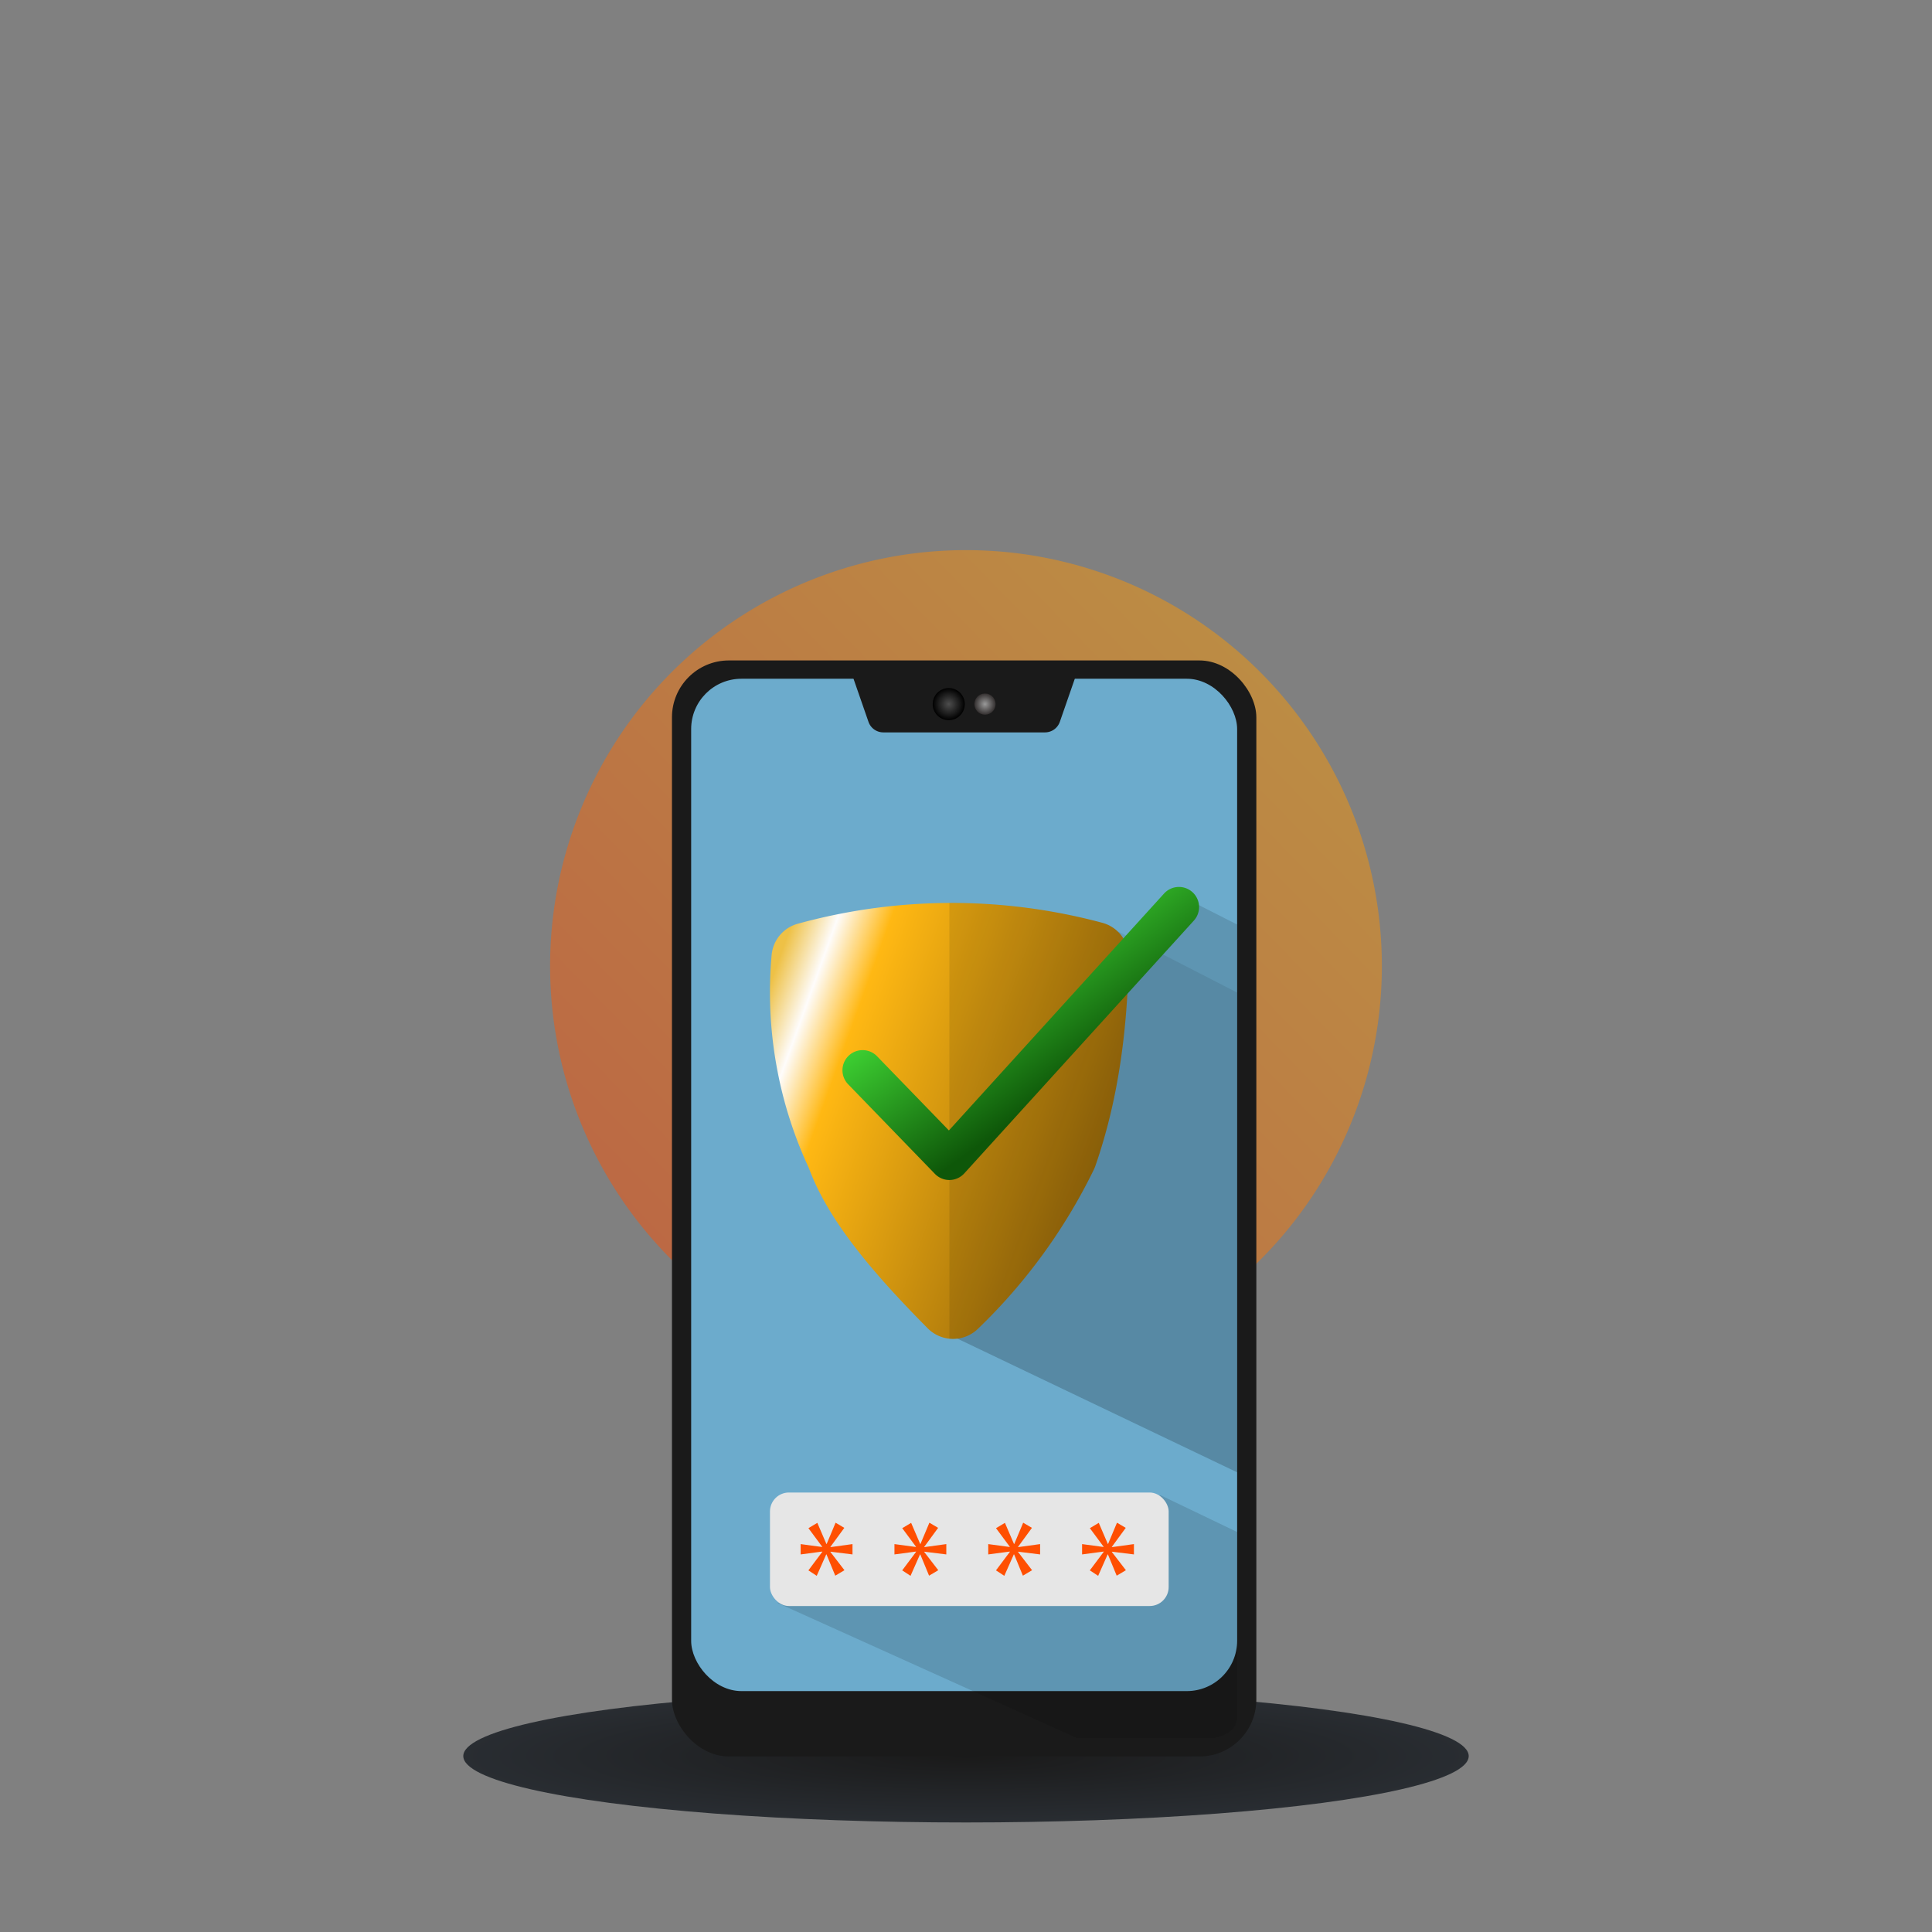 <svg height="305.532" viewBox="0 0 305.532 305.532" width="305.532" xmlns="http://www.w3.org/2000/svg" xmlns:xlink="http://www.w3.org/1999/xlink"><rect x="0" y="0" width="305.532" height="305.532" fill="#808080" stroke="none"/><linearGradient id="a" gradientUnits="objectBoundingBox" x1=".147" x2=".863" y1=".853" y2=".156"><stop offset="0" stop-color="#ff4f01"/><stop offset="1" stop-color="#f90"/></linearGradient><radialGradient id="b" cx=".5" cy=".5" gradientUnits="objectBoundingBox" r=".5"><stop offset="0" stop-color="#1a1a1a"/><stop offset="1" stop-color="#292d32"/></radialGradient><radialGradient id="c" cx=".5" cy=".5" gradientUnits="objectBoundingBox" r=".5"><stop offset="0" stop-color="#4d4d4d"/><stop offset="1"/></radialGradient><radialGradient id="d" cx=".5" cy=".5" gradientUnits="objectBoundingBox" r=".5"><stop offset="0" stop-color="#999"/><stop offset=".004" stop-color="#999"/><stop offset="1" stop-color="#343030"/></radialGradient><linearGradient id="e" gradientUnits="objectBoundingBox" x2=".91" y1=".187" y2=".586"><stop offset="0" stop-color="#eec146"/><stop offset=".113" stop-color="#fefcfb"/><stop offset=".251" stop-color="#ffb813"/><stop offset="1" stop-color="#98690a"/></linearGradient><linearGradient id="f" gradientUnits="objectBoundingBox" x1=".146" x2=".5" y1=".374" y2=".782"><stop offset="0" stop-color="#43df37"/><stop offset="1" stop-color="#0e5709"/></linearGradient><path d="m1542.282 203.765a65.769 65.769 0 0 1 -131.088 7.681 65.769 65.769 0 1 1 131.088-7.677z" fill="url(#a)" opacity=".47" transform="translate(-1323.75 -51)"/><ellipse cx="79.5" cy="10.5" fill="url(#b)" rx="79.5" ry="10.5" transform="translate(73.266 267.21)"/><rect fill="#1a1a1a" height="173.328" rx="9" width="92.415" x="106.266" y="104.445"/><rect fill="#6cabcc" height="160.096" rx="7.956" width="86.342" x="109.302" y="107.339"/><path d="m946.484 262.943h-25.568a2.484 2.484 0 0 1 -2.346-1.669l-2.528-7.274h35.316l-2.527 7.274a2.484 2.484 0 0 1 -2.347 1.669z" fill="#1a1a1a" transform="translate(-781.226 -147.122)"/><g transform="translate(147.499 108.811)"><circle cx="2.538" cy="2.538" fill="url(#c)" r="2.538"/><circle cx="1.678" cy="1.678" fill="url(#d)" r="1.678" transform="translate(6.593 .86)"/></g><path d="m950.529 538.976 12.111 5.815v29.209c-.035 1.836-1.372 2.873-3.618 3.352h-21.762l-47.317-21.352z" opacity=".13" transform="translate(-766.995 -302.515)"/><rect fill="#e6e6e6" height="17.949" rx="3" width="63.05" x="121.765" y="236.03"/><path d="m990.014 332.975 6.737 3.422v86.624l-44.251-21.148 15.872-47.121z" opacity=".13" transform="translate(-801.106 -190.186)"/><path d="m978 337.272 18.755 9.637v75.863l-44.255-21.147 15.871-47.125z" opacity=".08" transform="translate(-801.106 -189.938)"/><path d="m938.5 375.27a88.949 88.949 0 0 1 -18.313 25.1 5.647 5.647 0 0 1 -7.9-.12c-8.321-8.4-15.606-16.8-18.731-25.184-.035-.093-.072-.184-.113-.274a65.854 65.854 0 0 1 -5.835-33.6 5.651 5.651 0 0 1 4.19-4.939 91.8 91.8 0 0 1 48.078-.135 5.661 5.661 0 0 1 4.213 5.6c-.241 11.109-1.56 22.105-5.287 32.849a6.021 6.021 0 0 1 -.302.703z" fill="url(#e)" transform="translate(-765.577 -190.186)"/><path d="m949.739 401.889a5.627 5.627 0 0 0 4.468-1.524 88.95 88.95 0 0 0 18.313-25.1 6.04 6.04 0 0 0 .3-.711c3.728-10.744 5.047-21.74 5.287-32.849a5.661 5.661 0 0 0 -4.213-5.6 92.884 92.884 0 0 0 -24.158-3.136z" opacity=".1" transform="translate(-799.599 -190.186)"/><path d="m929.461 373.8a3.184 3.184 0 0 1 -2.286-.969l-13.725-14.173a3.183 3.183 0 0 1 4.573-4.429l11.364 11.734 34-37.439a3.183 3.183 0 1 1 4.712 4.28l-36.283 39.952a3.185 3.185 0 0 1 -2.305 1.043z" fill="url(#f)" transform="translate(-779.324 -187.191)"/><g fill="#ff4f01"><path d="m904.916 549.343-2.194 3v.048l3.488-.48v1.632l-3.488-.432v.049l2.217 2.88-1.454.864-1.386-3.36h-.046l-1.5 3.384-1.316-.864 2.194-2.928v-.048l-3.419.456v-1.632l3.4.456v-.048l-2.171-2.928 1.408-.84 1.432 3.336h.046l1.409-3.36z" transform="translate(-771.394 -307.723)"/><path d="m937.542 549.343-2.194 3v.048l3.488-.48v1.632l-3.488-.432v.049l2.217 2.88-1.455.864-1.387-3.36h-.046l-1.5 3.384-1.316-.864 2.194-2.928v-.048l-3.419.456v-1.632l3.4.456v-.048l-2.171-2.928 1.408-.84 1.432 3.336h.046l1.409-3.36z" transform="translate(-789.184 -307.723)"/><path d="m1002.794 549.343-2.194 3v.048l3.488-.48v1.632l-3.488-.432v.049l2.217 2.88-1.455.864-1.386-3.36h-.046l-1.5 3.384-1.317-.864 2.194-2.928v-.048l-3.418.456v-1.632l3.4.456v-.048l-2.171-2.928 1.409-.84 1.432 3.336h.041l1.409-3.36z" transform="translate(-824.765 -307.723)"/><path d="m970.168 549.343-2.194 3v.048l3.488-.48v1.632l-3.488-.432v.049l2.217 2.88-1.455.864-1.386-3.36h-.05l-1.5 3.384-1.317-.864 2.195-2.928v-.048l-3.419.456v-1.632l3.4.456v-.048l-2.171-2.928 1.409-.84 1.432 3.336h.046l1.409-3.36z" transform="translate(-806.975 -307.723)"/></g></svg>